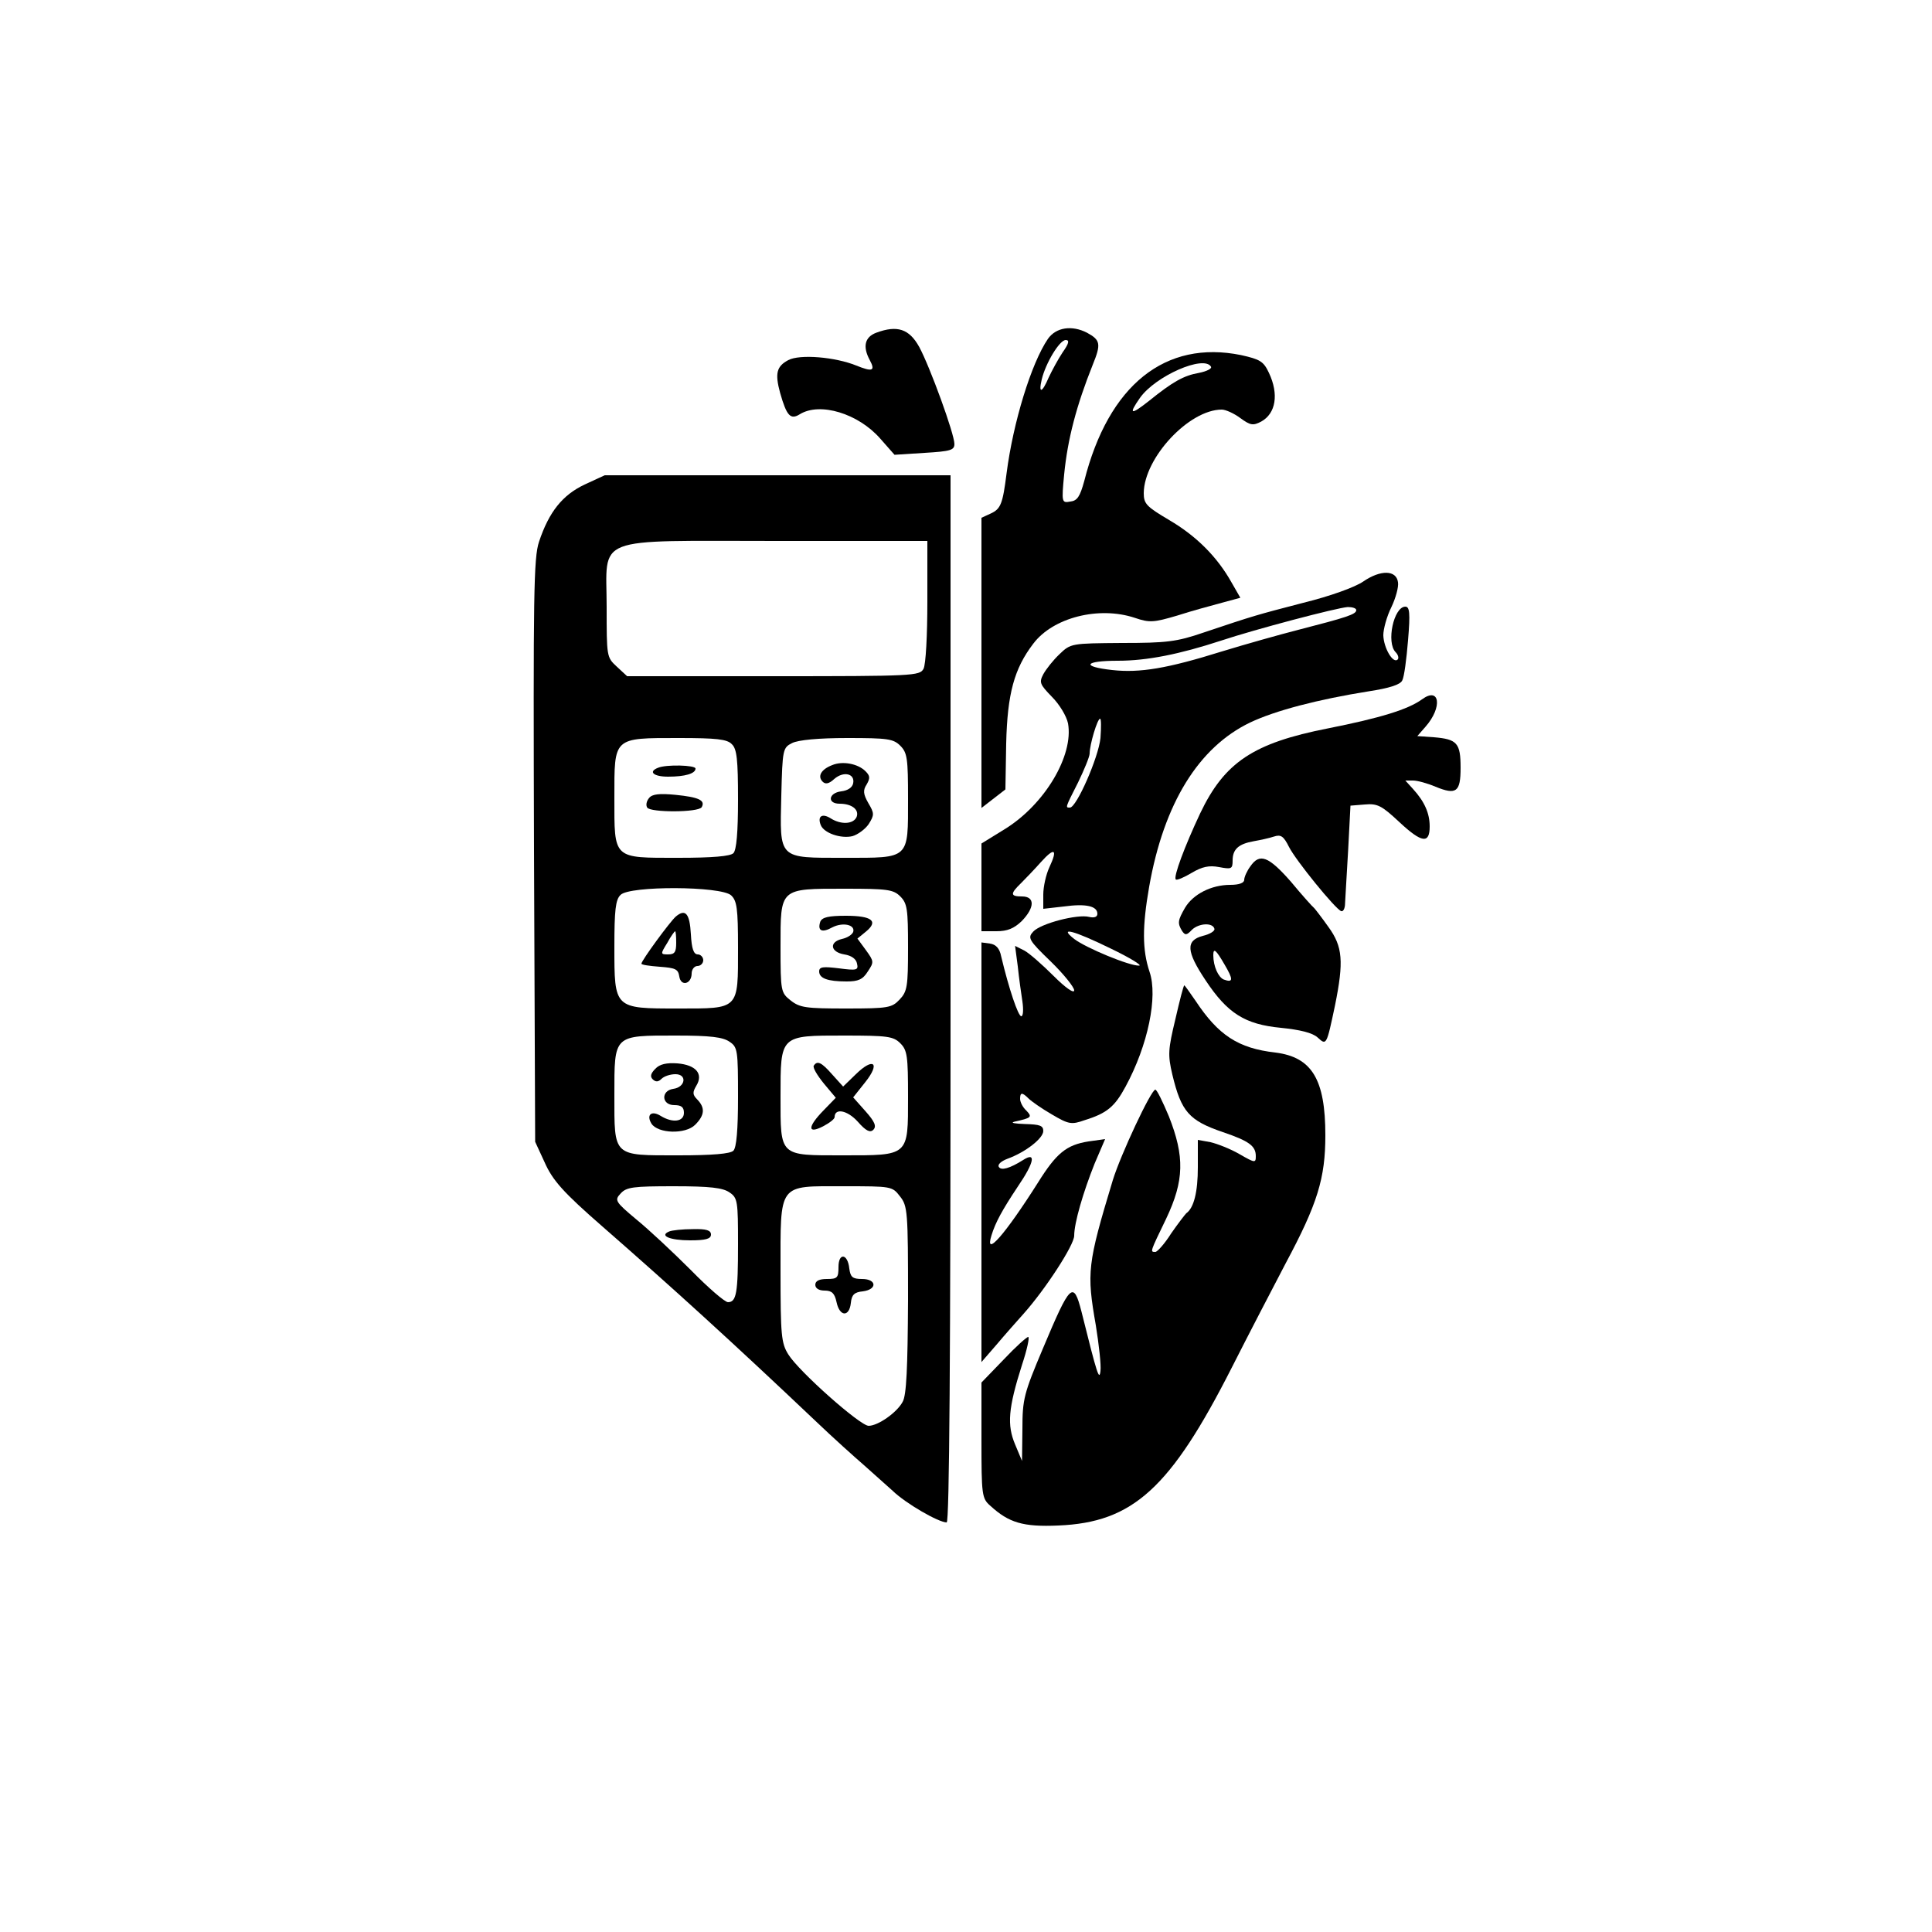 <?xml version="1.0" standalone="no"?>
<!DOCTYPE svg PUBLIC "-//W3C//DTD SVG 20010904//EN"
 "http://www.w3.org/TR/2001/REC-SVG-20010904/DTD/svg10.dtd">
<svg version="1.0" xmlns="http://www.w3.org/2000/svg"
 width="500pt" height="500pt" viewBox="0 0 500 500"
 preserveAspectRatio="xMidYMid meet">

<g transform="translate(0,500) scale(0.1,-0.1)"
fill="#000000" stroke="none">
<path d="M2268 4139 c-30 -11 -36 -36 -17 -71 15 -28 7 -31 -35 -14 -54 22
-146 30 -176 14 -30 -16 -35 -34 -21 -85 17 -60 27 -70 51 -55 52 32 151 2
208 -63 l37 -42 78 5 c67 4 77 7 77 23 0 26 -63 199 -91 251 -26 47 -57 57
-111 37z"/>
<path d="M2712 4123 c-43 -63 -90 -216 -107 -348 -10 -79 -15 -92 -41 -104
l-24 -11 0 -376 0 -375 31 24 31 24 2 119 c3 129 21 194 70 258 51 68 170 98
263 67 38 -13 49 -12 110 6 37 12 89 26 115 33 l48 13 -23 40 c-37 66 -91 120
-161 161 -59 35 -66 42 -66 70 1 91 117 216 202 216 10 0 32 -10 48 -22 26
-19 33 -20 54 -9 38 21 46 71 20 126 -14 30 -23 35 -72 46 -196 40 -343 -77
-406 -326 -11 -40 -18 -51 -36 -53 -22 -4 -23 -3 -16 70 9 92 32 179 74 284
22 54 20 64 -15 83 -39 20 -80 14 -101 -16z m38 -35 c-12 -18 -28 -48 -36 -65
-17 -40 -27 -43 -18 -5 10 42 46 102 62 102 10 0 9 -8 -8 -32z m384 -37 c3 -5
-11 -12 -31 -16 -40 -7 -68 -23 -130 -73 -47 -37 -53 -35 -23 8 40 57 166 112
184 81z"/>
<path d="M1513 3746 c-57 -27 -92 -70 -118 -148 -14 -42 -15 -136 -13 -800 l3
-753 24 -52 c21 -48 49 -79 151 -168 182 -159 337 -300 549 -501 47 -45 104
-96 126 -115 21 -19 55 -49 75 -67 34 -33 119 -82 140 -82 7 0 10 429 10 1355
l0 1355 -447 0 -448 0 -52 -24z m887 -302 c0 -88 -4 -164 -10 -175 -10 -18
-25 -19 -389 -19 l-378 0 -27 25 c-26 24 -26 26 -26 154 0 187 -42 171 441
171 l389 0 0 -156z m-506 -370 c13 -12 16 -40 16 -143 0 -85 -4 -131 -12 -139
-8 -8 -54 -12 -142 -12 -171 0 -166 -5 -166 156 0 157 -4 154 167 154 97 0
125 -3 137 -16z m436 -4 c18 -18 20 -33 20 -137 0 -158 5 -153 -165 -153 -172
0 -167 -5 -163 161 3 120 4 124 28 136 16 8 68 13 143 13 104 0 119 -2 137
-20z m-438 -387 c15 -14 18 -33 18 -136 0 -161 4 -157 -155 -157 -166 0 -165
-1 -165 160 0 94 3 122 16 134 23 24 259 23 286 -1z m438 -3 c18 -18 20 -33
20 -132 0 -101 -2 -114 -22 -135 -20 -21 -29 -23 -138 -23 -104 0 -120 2 -144
21 -25 20 -26 23 -26 139 0 153 -3 150 167 150 110 0 125 -2 143 -20z m-442
-376 c21 -14 22 -22 22 -143 0 -85 -4 -131 -12 -139 -8 -8 -54 -12 -142 -12
-171 0 -166 -5 -166 156 0 157 -3 154 160 154 88 0 121 -4 138 -16z m442 -4
c18 -18 20 -33 20 -139 0 -154 3 -151 -169 -151 -165 0 -161 -4 -161 152 0
160 -2 158 165 158 112 0 127 -2 145 -20z m-442 -386 c21 -14 22 -23 22 -134
0 -126 -4 -150 -26 -150 -8 0 -51 37 -96 83 -46 46 -109 105 -141 131 -55 46
-57 50 -41 67 15 17 33 19 138 19 94 0 127 -4 144 -16z m441 -10 c20 -25 21
-39 21 -268 -1 -177 -4 -247 -14 -264 -15 -28 -64 -62 -88 -62 -22 0 -181 141
-208 185 -18 29 -20 49 -20 214 0 232 -8 221 164 221 123 0 125 0 145 -26z"/>
<path d="M1703 3013 c-26 -10 -12 -23 26 -23 44 0 71 8 71 21 0 9 -76 11 -97
2z"/>
<path d="M1680 2935 c-7 -8 -9 -19 -5 -25 8 -13 132 -13 141 1 10 18 -8 26
-68 32 -41 4 -60 2 -68 -8z"/>
<path d="M2154 3020 c-29 -11 -39 -29 -25 -43 7 -7 16 -6 30 7 24 21 54 14 49
-11 -2 -11 -14 -19 -31 -21 -33 -4 -37 -32 -4 -32 31 0 51 -15 44 -34 -8 -19
-40 -21 -67 -4 -22 14 -35 6 -26 -17 8 -21 52 -36 82 -29 14 4 33 18 42 31 15
24 15 28 -1 55 -13 23 -14 33 -4 48 9 16 9 22 -3 34 -20 20 -60 27 -86 16z"/>
<path d="M1749 2628 c-15 -13 -89 -114 -89 -122 0 -3 21 -6 48 -8 40 -3 47 -6
50 -25 4 -27 32 -20 32 8 0 10 7 19 15 19 8 0 15 7 15 15 0 8 -7 15 -14 15
-11 0 -16 15 -18 52 -3 54 -14 67 -39 46z m1 -68 c0 -24 -4 -30 -21 -30 -20 0
-20 1 -2 30 9 17 19 30 20 30 2 0 3 -13 3 -30z"/>
<path d="M2123 2615 c-8 -24 4 -30 31 -15 27 14 60 7 54 -12 -3 -7 -15 -15
-29 -18 -34 -8 -30 -34 6 -40 19 -3 31 -12 33 -24 4 -17 -1 -18 -47 -12 -41 5
-51 4 -51 -8 0 -18 22 -26 71 -26 30 0 42 5 55 26 16 24 16 26 -5 55 l-22 30
22 18 c33 27 16 41 -52 41 -45 0 -61 -4 -66 -15z"/>
<path d="M1696 2234 c-12 -12 -14 -20 -7 -27 8 -8 15 -7 23 1 7 7 23 12 36 12
31 0 26 -34 -6 -38 -32 -5 -30 -42 3 -42 18 0 25 -5 25 -20 0 -23 -29 -27 -60
-8 -24 15 -38 3 -24 -20 17 -26 88 -28 113 -3 25 25 26 44 6 65 -13 13 -13 19
-3 36 19 31 -1 54 -49 58 -28 2 -46 -2 -57 -14z"/>
<path d="M2106 2242 c-3 -5 9 -25 26 -46 l31 -37 -32 -33 c-41 -42 -42 -62 -1
-41 17 9 30 19 30 24 0 24 33 18 60 -12 21 -24 32 -29 40 -21 9 9 4 21 -20 48
l-32 36 31 39 c40 50 22 66 -24 21 l-33 -32 -28 31 c-28 32 -39 37 -48 23z"/>
<path d="M1732 1813 c-27 -11 2 -23 54 -23 41 0 54 4 54 15 0 11 -12 15 -47
14 -27 0 -54 -3 -61 -6z"/>
<path d="M2170 1721 c0 -28 -3 -31 -30 -31 -20 0 -30 -5 -30 -15 0 -9 9 -15
24 -15 19 0 26 -7 31 -30 8 -38 33 -39 37 -2 2 21 9 28 31 30 38 5 36 32 -2
32 -25 0 -30 5 -33 27 -4 39 -28 42 -28 4z"/>
<path d="M3528 3495 c-22 -15 -86 -38 -155 -55 -123 -32 -127 -33 -258 -77
-70 -24 -96 -27 -212 -27 -130 -1 -132 -1 -161 -29 -16 -15 -35 -39 -42 -52
-11 -21 -9 -26 22 -58 20 -20 38 -50 42 -69 15 -83 -60 -210 -164 -274 l-60
-37 0 -113 0 -114 39 0 c28 0 45 7 65 26 34 35 35 64 1 64 -31 0 -31 7 -2 35
12 12 35 36 51 54 35 39 44 34 22 -13 -9 -19 -16 -51 -16 -71 l0 -37 53 6 c58
8 87 1 87 -19 0 -8 -8 -11 -21 -8 -30 8 -126 -17 -145 -38 -15 -16 -12 -22 45
-77 34 -33 61 -67 61 -75 0 -9 -22 6 -53 37 -29 29 -63 59 -76 66 l-24 12 7
-53 c3 -30 9 -71 12 -91 3 -21 2 -38 -3 -38 -8 0 -32 71 -52 155 -4 21 -14 31
-29 33 l-22 3 0 -543 0 -543 39 45 c21 25 53 61 70 80 57 64 131 178 131 202
0 33 23 112 53 187 l27 63 -43 -6 c-57 -9 -83 -30 -131 -107 -85 -134 -139
-196 -120 -136 10 33 28 66 68 126 43 63 48 91 14 69 -35 -22 -57 -28 -63 -18
-4 6 6 15 22 21 47 17 93 53 93 72 0 14 -9 17 -47 18 -27 1 -39 3 -28 6 45 10
47 12 31 29 -9 8 -16 22 -16 30 0 17 5 18 22 1 7 -7 34 -26 60 -41 44 -26 51
-27 85 -15 58 18 78 35 106 87 58 107 84 233 62 297 -19 57 -19 117 -1 220 38
216 128 361 261 425 65 31 176 60 308 81 52 8 81 17 86 28 5 9 11 55 15 104 6
71 4 87 -7 87 -30 0 -50 -93 -25 -118 6 -6 9 -15 5 -19 -12 -11 -36 30 -37 63
0 16 9 49 21 73 11 23 19 52 17 64 -4 32 -45 33 -90 2z m-18 -74 c0 -11 -26
-19 -150 -51 -47 -12 -136 -37 -198 -56 -141 -44 -212 -56 -284 -48 -81 9 -72
24 15 24 76 0 160 17 267 52 87 29 299 85 328 87 12 0 22 -3 22 -8z m-662
-331 c-5 -50 -62 -180 -79 -180 -12 0 -13 -2 21 65 16 33 30 67 30 75 0 23 20
90 27 90 3 0 3 -22 1 -50z m27 -545 c50 -24 82 -44 73 -44 -25 -1 -138 46
-168 69 -42 33 -1 22 95 -25z"/>
<path d="M3680 3190 c-36 -26 -107 -48 -243 -75 -194 -38 -268 -88 -331 -220
-40 -85 -70 -165 -63 -171 2 -3 21 5 41 17 27 16 45 20 71 15 32 -6 35 -5 35
17 0 29 15 43 55 50 17 3 40 8 52 12 18 6 25 1 39 -27 17 -34 120 -161 135
-166 5 -2 10 7 10 20 1 13 4 75 8 138 l6 115 37 3 c33 3 44 -3 90 -46 58 -54
78 -56 78 -11 0 34 -13 64 -43 97 l-20 22 20 0 c11 0 37 -7 58 -16 54 -22 65
-14 65 49 0 64 -9 74 -69 79 l-43 3 21 24 c45 51 37 105 -9 71z"/>
<path d="M3236 2758 c-9 -12 -16 -28 -16 -35 0 -8 -13 -13 -36 -13 -49 0 -96
-24 -117 -59 -19 -33 -20 -40 -8 -60 8 -12 12 -12 26 3 18 17 54 19 58 2 1 -6
-13 -14 -30 -18 -45 -12 -43 -40 7 -115 57 -86 102 -114 195 -123 50 -5 82
-13 95 -25 23 -21 23 -21 45 83 23 114 20 152 -17 203 -17 24 -34 46 -37 49
-4 3 -31 33 -60 68 -58 66 -81 75 -105 40z m-67 -254 c23 -39 23 -48 -2 -39
-14 6 -27 34 -27 63 0 20 7 14 29 -24z"/>
<path d="M3042 2363 c-19 -79 -20 -93 -8 -144 23 -96 43 -119 131 -149 68 -23
85 -36 85 -62 0 -18 -2 -18 -42 5 -24 14 -58 27 -75 31 l-33 6 0 -71 c0 -63
-10 -105 -30 -119 -3 -3 -21 -26 -39 -52 -17 -27 -36 -48 -41 -48 -14 0 -14
-1 28 86 47 99 48 161 7 265 -16 38 -31 69 -35 69 -11 0 -90 -169 -110 -234
-66 -218 -68 -239 -44 -376 8 -50 14 -103 12 -118 -3 -26 -8 -12 -49 153 -21
82 -29 74 -100 -95 -49 -116 -53 -131 -53 -208 l-1 -83 -18 43 c-21 50 -18 93
18 206 13 39 20 72 16 72 -4 0 -33 -26 -64 -59 l-57 -59 0 -149 c0 -142 1
-151 23 -170 48 -44 85 -55 176 -51 193 8 290 96 449 409 43 85 106 206 139
269 83 155 103 221 103 332 0 145 -35 202 -129 214 -97 11 -148 45 -207 134
-15 22 -28 40 -29 40 -2 0 -12 -39 -23 -87z"/>
</g>
</svg>
